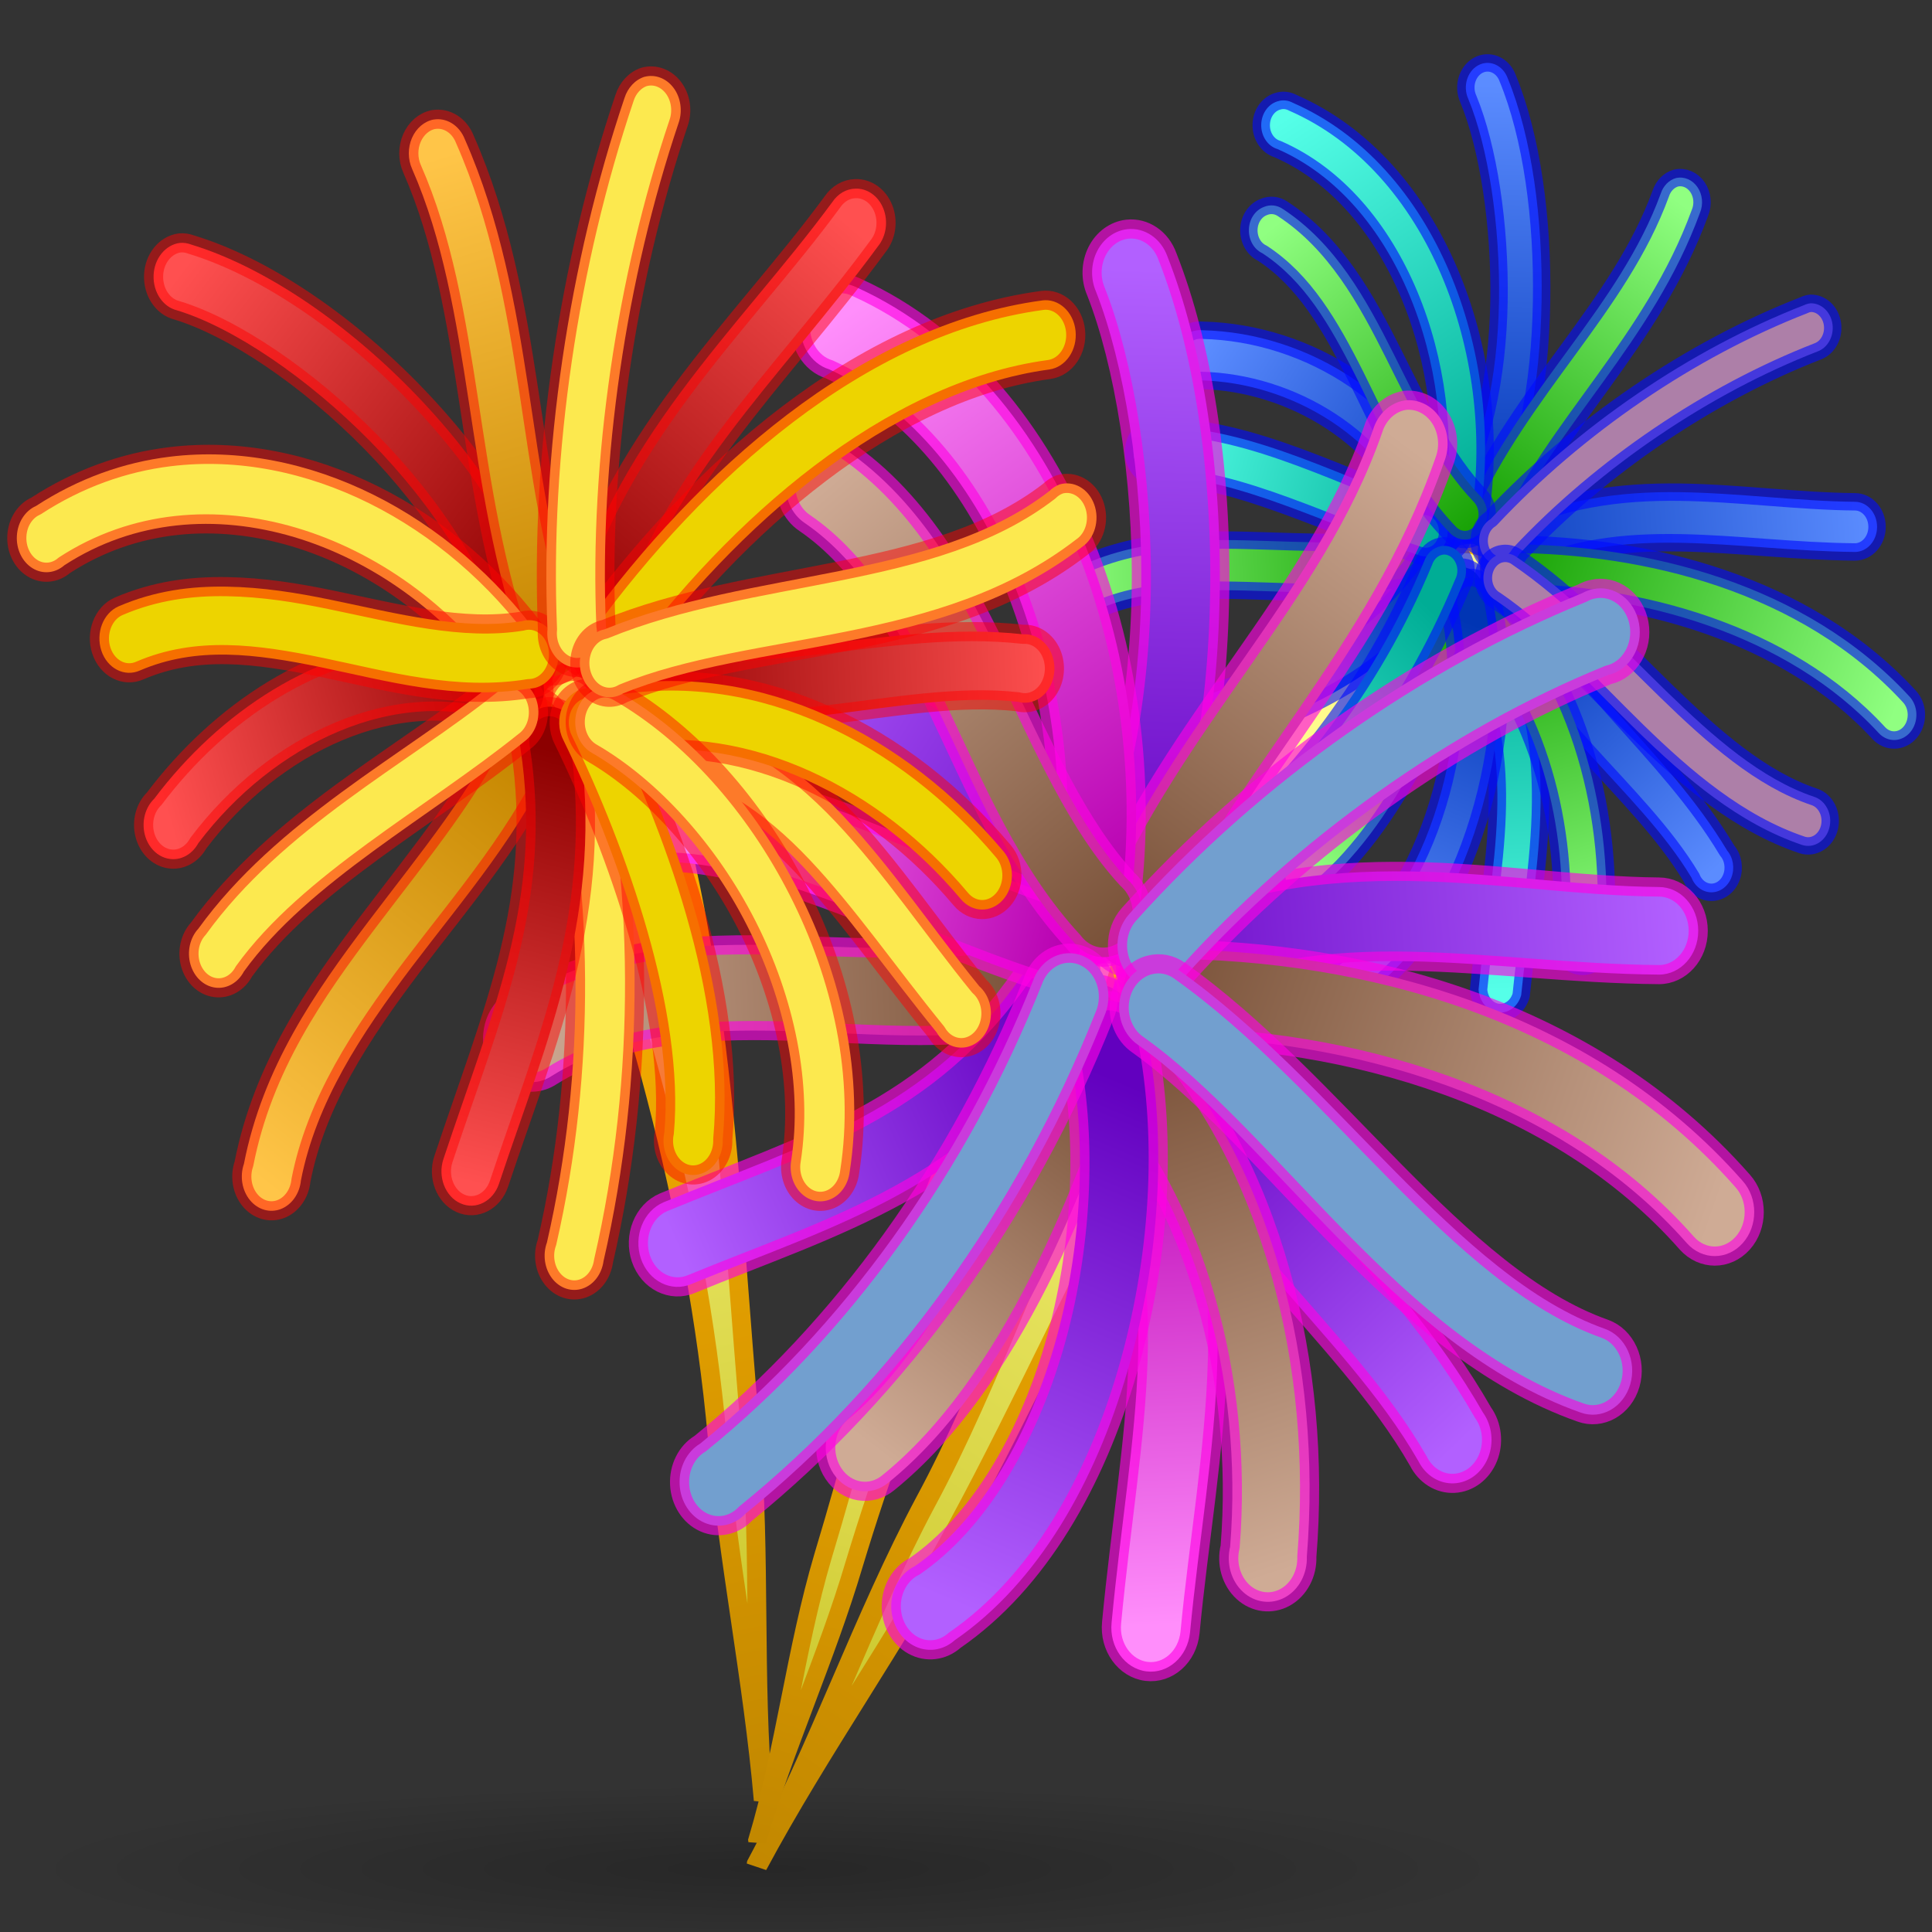 <?xml version="1.0" encoding="UTF-8" standalone="no"?>
<!-- Created with Inkscape (http://www.inkscape.org/) -->

<svg
   xmlns:dc="http://purl.org/dc/elements/1.1/"
   xmlns:cc="http://creativecommons.org/ns#"
   xmlns:rdf="http://www.w3.org/1999/02/22-rdf-syntax-ns#"
   xmlns:svg="http://www.w3.org/2000/svg"
   xmlns="http://www.w3.org/2000/svg"
   xmlns:xlink="http://www.w3.org/1999/xlink"
   xmlns:sodipodi="http://sodipodi.sourceforge.net/DTD/sodipodi-0.dtd"
   xmlns:inkscape="http://www.inkscape.org/namespaces/inkscape"
   inkscape:export-ydpi="90.000000"
   inkscape:export-xdpi="90.000000"
   inkscape:export-filename="/home/patrick/Desktop/visual-effects.png"
   width="48"
   height="48"
   id="svg11300"
   sodipodi:version="0.32"
   inkscape:version="0.47+devel r9425"
   sodipodi:docname="plugins-effects.svg"
   inkscape:output_extension="org.inkscape.output.svg.inkscape"
   sodipodi:modified="true"
   version="1.0">
  <rect width="100%" height="100%" fill="#333333" stroke="none"/>
  <sodipodi:namedview
     stroke="#ef2929"
     fill="#eeeeec"
     id="base"
     pagecolor="#ffffff"
     bordercolor="#666666"
     borderopacity="0.255"
     inkscape:pageopacity="0.0"
     inkscape:pageshadow="2"
     inkscape:zoom="6.8500969"
     inkscape:cx="24"
     inkscape:cy="24"
     inkscape:current-layer="layer1"
     showgrid="false"
     inkscape:grid-bbox="true"
     inkscape:document-units="px"
     inkscape:showpageshadow="false"
     inkscape:window-width="906"
     inkscape:window-height="662"
     inkscape:window-x="60"
     inkscape:window-y="57"
     showguides="true"
     inkscape:guide-bbox="true"
     showborder="true"
     inkscape:window-maximized="0"
     inkscape:snap-global="false">
    <inkscape:grid
       type="xygrid"
       id="grid8049"
       empspacing="5"
       visible="true"
       enabled="true"
       snapvisiblegridlinesonly="true" />
  </sodipodi:namedview>
  <defs
     id="defs3">
    <linearGradient
       inkscape:collect="always"
       id="linearGradient3712">
      <stop
         style="stop-color:#000000;stop-opacity:1;"
         offset="0"
         id="stop3714" />
      <stop
         style="stop-color:#000000;stop-opacity:0;"
         offset="1"
         id="stop3716" />
    </linearGradient>
    <linearGradient
       id="linearGradient13418">
      <stop
         offset="0"
         id="stop13420"
         style="stop-color:#ffb300;stop-opacity:1;" />
      <stop
         offset="1"
         id="stop13422"
         style="stop-color:#b47e00;stop-opacity:1;" />
    </linearGradient>
    <linearGradient
       id="linearGradient12435">
      <stop
         offset="0"
         id="stop12437"
         style="stop-color:#fffc8c;stop-opacity:1;" />
      <stop
         offset="1"
         id="stop12439"
         style="stop-color:#b4af00;stop-opacity:1;" />
    </linearGradient>
    <linearGradient
       id="linearGradient9156">
      <stop
         offset="0"
         id="stop9158"
         style="stop-color:#90ff81;stop-opacity:1;" />
      <stop
         offset="1"
         id="stop9160"
         style="stop-color:#139e00;stop-opacity:1;" />
    </linearGradient>
    <linearGradient
       id="linearGradient9132">
      <stop
         offset="0"
         id="stop9134"
         style="stop-color:#55ffe8;stop-opacity:1;" />
      <stop
         offset="1"
         id="stop9136"
         style="stop-color:#00ad95;stop-opacity:1;" />
    </linearGradient>
    <linearGradient
       id="linearGradient9116">
      <stop
         offset="0"
         id="stop9118"
         style="stop-color:#5b8cff;stop-opacity:1;" />
      <stop
         offset="1"
         id="stop9120"
         style="stop-color:#0035b4;stop-opacity:1;" />
    </linearGradient>
    <linearGradient
       id="linearGradient6021">
      <stop
         offset="0"
         id="stop6023"
         style="stop-color:#ff5050;stop-opacity:1;" />
      <stop
         offset="1"
         id="stop6025"
         style="stop-color:#8c0000;stop-opacity:1;" />
    </linearGradient>
    <linearGradient
       id="linearGradient6013">
      <stop
         offset="0"
         id="stop6015"
         style="stop-color:#ffc548;stop-opacity:1;" />
      <stop
         offset="1"
         id="stop6017"
         style="stop-color:#c68700;stop-opacity:1;" />
    </linearGradient>
    <linearGradient
       id="linearGradient9164-891-327-24-598-984-277">
      <stop
         offset="0"
         id="stop30352"
         style="stop-color:#b260ff;stop-opacity:1;" />
      <stop
         offset="1"
         id="stop30354"
         style="stop-color:#6200bf;stop-opacity:1;" />
    </linearGradient>
    <linearGradient
       id="linearGradient9124-347-796-164-28-545-988">
      <stop
         offset="0"
         id="stop30382"
         style="stop-color:#cfab95;stop-opacity:1;" />
      <stop
         offset="1"
         id="stop30384"
         style="stop-color:#774f36;stop-opacity:1;" />
    </linearGradient>
    <linearGradient
       id="linearGradient9028-298-979-190-275-234-713">
      <stop
         offset="0"
         id="stop30454"
         style="stop-color:#ff8efb;stop-opacity:1;" />
      <stop
         offset="1"
         id="stop30456"
         style="stop-color:#b800b1;stop-opacity:1;" />
    </linearGradient>
    <radialGradient
       inkscape:collect="always"
       xlink:href="#linearGradient3712"
       id="radialGradient3718"
       cx="22.938"
       cy="43.438"
       fx="22.938"
       fy="43.438"
       r="14.313"
       gradientTransform="matrix(1,0,0,0.127,0,37.937)"
       gradientUnits="userSpaceOnUse" />
    <linearGradient
       inkscape:collect="always"
       xlink:href="#linearGradient12435"
       id="linearGradient2374"
       gradientUnits="userSpaceOnUse"
       gradientTransform="matrix(-0.786,-0.146,-0.159,0.711,39.615,1.624)"
       x1="14.5"
       y1="15.5"
       x2="18.558"
       y2="49.264" />
    <linearGradient
       inkscape:collect="always"
       xlink:href="#linearGradient13418"
       id="linearGradient2376"
       gradientUnits="userSpaceOnUse"
       gradientTransform="matrix(-0.786,-0.146,-0.159,0.711,39.615,1.624)"
       x1="14.5"
       y1="15.5"
       x2="18.558"
       y2="49.264" />
    <linearGradient
       inkscape:collect="always"
       xlink:href="#linearGradient12435"
       id="linearGradient2379"
       gradientUnits="userSpaceOnUse"
       gradientTransform="matrix(-0.878,-0.486,-0.414,0.91,52.295,-0.307)"
       x1="14.5"
       y1="15.5"
       x2="17.6"
       y2="49.683" />
    <linearGradient
       inkscape:collect="always"
       xlink:href="#linearGradient13418"
       id="linearGradient2381"
       gradientUnits="userSpaceOnUse"
       gradientTransform="matrix(-0.878,-0.486,-0.414,0.91,52.295,-0.307)"
       x1="14.5"
       y1="15.5"
       x2="17.6"
       y2="49.683" />
    <linearGradient
       inkscape:collect="always"
       xlink:href="#linearGradient12435"
       id="linearGradient2384"
       gradientUnits="userSpaceOnUse"
       gradientTransform="matrix(0.829,-0.03,0.026,0.912,3.133,-10.147)"
       x1="14.5"
       y1="15.5"
       x2="19.34"
       y2="49.79" />
    <linearGradient
       inkscape:collect="always"
       xlink:href="#linearGradient13418"
       id="linearGradient2386"
       gradientUnits="userSpaceOnUse"
       gradientTransform="matrix(0.829,-0.03,0.026,0.912,3.133,-10.147)"
       x1="14.5"
       y1="15.5"
       x2="19.34"
       y2="49.79" />
    <linearGradient
       inkscape:collect="always"
       xlink:href="#linearGradient6021"
       id="linearGradient3133"
       gradientUnits="userSpaceOnUse"
       gradientTransform="matrix(0.919,0,0,1.069,-0.819,-17.519)"
       x1="29.336"
       y1="16.773"
       x2="17.36"
       y2="17.383" />
    <linearGradient
       inkscape:collect="always"
       xlink:href="#linearGradient6021"
       id="linearGradient3139"
       gradientUnits="userSpaceOnUse"
       gradientTransform="matrix(0.919,0,0,1.069,-0.819,-17.519)"
       x1="13.567"
       y1="28.9"
       x2="15.754"
       y2="18.823" />
    <linearGradient
       inkscape:collect="always"
       xlink:href="#linearGradient6021"
       id="linearGradient3142"
       gradientUnits="userSpaceOnUse"
       gradientTransform="matrix(0.919,0,0,1.069,-0.819,-17.519)"
       x1="5.545"
       y1="20.729"
       x2="15.28"
       y2="17.415" />
    <linearGradient
       inkscape:collect="always"
       xlink:href="#linearGradient6013"
       id="linearGradient3145"
       gradientUnits="userSpaceOnUse"
       gradientTransform="matrix(0.919,0,0,1.069,-0.819,-17.519)"
       x1="8.028"
       y1="28.932"
       x2="14.847"
       y2="18.9" />
    <linearGradient
       inkscape:collect="always"
       xlink:href="#linearGradient6021"
       id="linearGradient3154"
       gradientUnits="userSpaceOnUse"
       gradientTransform="matrix(0.919,0,0,1.069,-0.819,-17.519)"
       x1="23.946"
       y1="6.698"
       x2="16.722"
       y2="16.64" />
    <linearGradient
       inkscape:collect="always"
       xlink:href="#linearGradient6013"
       id="linearGradient3157"
       gradientUnits="userSpaceOnUse"
       gradientTransform="matrix(0.919,0,0,1.069,-0.819,-17.519)"
       x1="12.692"
       y1="5.045"
       x2="15.65"
       y2="16.726" />
    <linearGradient
       inkscape:collect="always"
       xlink:href="#linearGradient6021"
       id="linearGradient3160"
       gradientUnits="userSpaceOnUse"
       gradientTransform="matrix(0.919,0,0,1.069,-0.819,-17.519)"
       x1="5.684"
       y1="7.82"
       x2="15.122"
       y2="16.129" />
    <linearGradient
       inkscape:collect="always"
       xlink:href="#linearGradient9164-891-327-24-598-984-277"
       id="linearGradient3172"
       gradientUnits="userSpaceOnUse"
       gradientTransform="matrix(1.379,0,0,1.59,-22.388,-27.042)"
       x1="33.126"
       y1="31.889"
       x2="36.116"
       y2="23.713" />
    <linearGradient
       inkscape:collect="always"
       xlink:href="#linearGradient9124-347-796-164-28-545-988"
       id="linearGradient3175"
       gradientUnits="userSpaceOnUse"
       gradientTransform="matrix(1.379,0,0,1.59,-22.388,-27.042)"
       x1="39.074"
       y1="31.583"
       x2="36.688"
       y2="23.121" />
    <linearGradient
       inkscape:collect="always"
       xlink:href="#linearGradient9124-347-796-164-28-545-988"
       id="linearGradient3181"
       gradientUnits="userSpaceOnUse"
       gradientTransform="matrix(1.379,0,0,1.59,-22.388,-27.042)"
       x1="31.011"
       y1="14.512"
       x2="36.445"
       y2="21.848" />
    <linearGradient
       inkscape:collect="always"
       xlink:href="#linearGradient9028-298-979-190-275-234-713"
       id="linearGradient3184"
       gradientUnits="userSpaceOnUse"
       gradientTransform="matrix(1.379,0,0,1.59,-22.388,-27.042)"
       x1="27.959"
       y1="19.69"
       x2="35.427"
       y2="21.986" />
    <linearGradient
       inkscape:collect="always"
       xlink:href="#linearGradient9124-347-796-164-28-545-988"
       id="linearGradient3187"
       gradientUnits="userSpaceOnUse"
       gradientTransform="matrix(1.379,0,0,1.59,-22.388,-27.042)"
       x1="31.791"
       y1="29.444"
       x2="35.906"
       y2="23.257" />
    <linearGradient
       inkscape:collect="always"
       xlink:href="#linearGradient9164-891-327-24-598-984-277"
       id="linearGradient3190"
       gradientUnits="userSpaceOnUse"
       gradientTransform="matrix(1.379,0,0,1.59,-22.388,-27.042)"
       x1="42.477"
       y1="29.547"
       x2="37.321"
       y2="23.316" />
    <linearGradient
       inkscape:collect="always"
       xlink:href="#linearGradient9028-298-979-190-275-234-713"
       id="linearGradient3193"
       gradientUnits="userSpaceOnUse"
       gradientTransform="matrix(1.379,0,0,1.59,-22.388,-27.042)"
       x1="37.004"
       y1="32.342"
       x2="36.651"
       y2="23.787" />
    <linearGradient
       inkscape:collect="always"
       xlink:href="#linearGradient9164-891-327-24-598-984-277"
       id="linearGradient3196"
       gradientUnits="userSpaceOnUse"
       gradientTransform="matrix(1.379,0,0,1.59,-22.388,-27.042)"
       x1="28.321"
       y1="26.214"
       x2="35.151"
       y2="22.766" />
    <linearGradient
       inkscape:collect="always"
       xlink:href="#linearGradient9164-891-327-24-598-984-277"
       id="linearGradient3199"
       gradientUnits="userSpaceOnUse"
       gradientTransform="matrix(1.379,0,0,1.59,-22.388,-27.042)"
       x1="29.221"
       y1="17.46"
       x2="36.159"
       y2="22.321" />
    <linearGradient
       inkscape:collect="always"
       xlink:href="#linearGradient9124-347-796-164-28-545-988"
       id="linearGradient3202"
       gradientUnits="userSpaceOnUse"
       gradientTransform="matrix(1.379,0,0,1.59,-22.388,-27.042)"
       x1="25.44"
       y1="22.685"
       x2="35.144"
       y2="22.155" />
    <linearGradient
       inkscape:collect="always"
       xlink:href="#linearGradient9028-298-979-190-275-234-713"
       id="linearGradient3205"
       gradientUnits="userSpaceOnUse"
       gradientTransform="matrix(1.379,0,0,1.59,-22.388,-27.042)"
       x1="31.04"
       y1="12.134"
       x2="36.385"
       y2="20.84" />
    <linearGradient
       inkscape:collect="always"
       xlink:href="#linearGradient9124-347-796-164-28-545-988"
       id="linearGradient3208"
       gradientUnits="userSpaceOnUse"
       gradientTransform="matrix(1.379,0,0,1.59,-22.388,-27.042)"
       x1="47.122"
       y1="25.897"
       x2="36.869"
       y2="21.787" />
    <linearGradient
       inkscape:collect="always"
       xlink:href="#linearGradient9164-891-327-24-598-984-277"
       id="linearGradient3211"
       gradientUnits="userSpaceOnUse"
       gradientTransform="matrix(1.379,0,0,1.59,-22.388,-27.042)"
       x1="46.515"
       y1="21.348"
       x2="35.29"
       y2="22.433" />
    <linearGradient
       inkscape:collect="always"
       xlink:href="#linearGradient9124-347-796-164-28-545-988"
       id="linearGradient3214"
       gradientUnits="userSpaceOnUse"
       gradientTransform="matrix(1.379,0,0,1.59,-22.388,-27.042)"
       x1="41.668"
       y1="13.934"
       x2="36.568"
       y2="21.776" />
    <linearGradient
       inkscape:collect="always"
       xlink:href="#linearGradient9164-891-327-24-598-984-277"
       id="linearGradient3217"
       gradientUnits="userSpaceOnUse"
       gradientTransform="matrix(1.379,0,0,1.59,-22.388,-27.042)"
       x1="36.614"
       y1="11.134"
       x2="36.377"
       y2="21.507" />
    <linearGradient
       inkscape:collect="always"
       xlink:href="#linearGradient9132"
       id="linearGradient3223"
       gradientUnits="userSpaceOnUse"
       gradientTransform="matrix(0.962,0,0,1.06,1.723,-25.693)"
       x1="29.105"
       y1="29.844"
       x2="35.13"
       y2="23.392" />
    <linearGradient
       inkscape:collect="always"
       xlink:href="#linearGradient9116"
       id="linearGradient3226"
       gradientUnits="userSpaceOnUse"
       gradientTransform="matrix(0.962,0,0,1.06,1.723,-25.693)"
       x1="33.126"
       y1="31.889"
       x2="36.116"
       y2="23.713" />
    <linearGradient
       inkscape:collect="always"
       xlink:href="#linearGradient9156"
       id="linearGradient3229"
       gradientUnits="userSpaceOnUse"
       gradientTransform="matrix(0.962,0,0,1.06,1.723,-25.693)"
       x1="39.074"
       y1="31.583"
       x2="36.688"
       y2="23.121" />
    <linearGradient
       inkscape:collect="always"
       xlink:href="#linearGradient9156"
       id="linearGradient3235"
       gradientUnits="userSpaceOnUse"
       gradientTransform="matrix(0.962,0,0,1.06,1.723,-25.693)"
       x1="31.011"
       y1="14.512"
       x2="36.445"
       y2="21.848" />
    <linearGradient
       inkscape:collect="always"
       xlink:href="#linearGradient9132"
       id="linearGradient3238"
       gradientUnits="userSpaceOnUse"
       gradientTransform="matrix(0.962,0,0,1.06,1.723,-25.693)"
       x1="27.959"
       y1="19.69"
       x2="35.427"
       y2="21.986" />
    <linearGradient
       inkscape:collect="always"
       xlink:href="#linearGradient9156"
       id="linearGradient3241"
       gradientUnits="userSpaceOnUse"
       gradientTransform="matrix(0.962,0,0,1.06,1.723,-25.693)"
       x1="31.791"
       y1="29.444"
       x2="35.906"
       y2="23.257" />
    <linearGradient
       inkscape:collect="always"
       xlink:href="#linearGradient9116"
       id="linearGradient3244"
       gradientUnits="userSpaceOnUse"
       gradientTransform="matrix(0.962,0,0,1.06,1.723,-25.693)"
       x1="42.477"
       y1="29.547"
       x2="37.321"
       y2="23.316" />
    <linearGradient
       inkscape:collect="always"
       xlink:href="#linearGradient9132"
       id="linearGradient3247"
       gradientUnits="userSpaceOnUse"
       gradientTransform="matrix(0.962,0,0,1.06,1.723,-25.693)"
       x1="37.004"
       y1="32.342"
       x2="36.651"
       y2="23.787" />
    <linearGradient
       inkscape:collect="always"
       xlink:href="#linearGradient9116"
       id="linearGradient3250"
       gradientUnits="userSpaceOnUse"
       gradientTransform="matrix(0.962,0,0,1.06,1.723,-25.693)"
       x1="28.321"
       y1="26.214"
       x2="35.151"
       y2="22.766" />
    <linearGradient
       inkscape:collect="always"
       xlink:href="#linearGradient9116"
       id="linearGradient3253"
       gradientUnits="userSpaceOnUse"
       gradientTransform="matrix(0.962,0,0,1.06,1.723,-25.693)"
       x1="29.221"
       y1="17.46"
       x2="36.159"
       y2="22.321" />
    <linearGradient
       inkscape:collect="always"
       xlink:href="#linearGradient9156"
       id="linearGradient3256"
       gradientUnits="userSpaceOnUse"
       gradientTransform="matrix(0.962,0,0,1.06,1.723,-25.693)"
       x1="25.44"
       y1="22.685"
       x2="35.144"
       y2="22.155" />
    <linearGradient
       inkscape:collect="always"
       xlink:href="#linearGradient9132"
       id="linearGradient3259"
       gradientUnits="userSpaceOnUse"
       gradientTransform="matrix(0.962,0,0,1.06,1.723,-25.693)"
       x1="31.04"
       y1="12.134"
       x2="36.385"
       y2="20.84" />
    <linearGradient
       inkscape:collect="always"
       xlink:href="#linearGradient9156"
       id="linearGradient3262"
       gradientUnits="userSpaceOnUse"
       gradientTransform="matrix(0.962,0,0,1.06,1.723,-25.693)"
       x1="47.122"
       y1="25.897"
       x2="36.869"
       y2="21.787" />
    <linearGradient
       inkscape:collect="always"
       xlink:href="#linearGradient9116"
       id="linearGradient3265"
       gradientUnits="userSpaceOnUse"
       gradientTransform="matrix(0.962,0,0,1.06,1.723,-25.693)"
       x1="46.515"
       y1="21.348"
       x2="35.29"
       y2="22.433" />
    <linearGradient
       inkscape:collect="always"
       xlink:href="#linearGradient9156"
       id="linearGradient3268"
       gradientUnits="userSpaceOnUse"
       gradientTransform="matrix(0.962,0,0,1.06,1.723,-25.693)"
       x1="41.668"
       y1="13.934"
       x2="36.568"
       y2="21.776" />
    <linearGradient
       inkscape:collect="always"
       xlink:href="#linearGradient9116"
       id="linearGradient3271"
       gradientUnits="userSpaceOnUse"
       gradientTransform="matrix(0.962,0,0,1.06,1.723,-25.693)"
       x1="36.614"
       y1="11.134"
       x2="36.377"
       y2="21.507" />
  </defs>
  <g
     inkscape:groupmode="layer"
     id="layer1"
     inkscape:label="Layer 1"
     transform="translate(0,16)">
    <path
       sodipodi:type="arc"
       style="opacity:0.238;fill:url(#radialGradient3718);fill-opacity:1;fill-rule:evenodd;stroke:none"
       id="path3329"
       sodipodi:cx="22.937502"
       sodipodi:cy="43.4375"
       sodipodi:rx="14.312501"
       sodipodi:ry="1.8125001"
       d="m 37.25,43.438 a 14.313,1.813 0 1 1 -28.625,0 14.313,1.813 0 1 1 28.625,0 z"
       transform="matrix(1.289,0,0,1.155,-10.499,-19.756)" />
    <path
       id="path11458"
       d="m 15.96,1.726 c -1.311,-2.742 -3.229,-2.324 -2.263,1.334 1.958,5.366 3.6,10.874 4.124,16.665 0.254,2.994 0.88,5.994 1.141,8.999 l 0.005,-0.017 c -0.26,-2.993 -0.062,-6.064 -0.317,-9.069 C 18.126,13.85 17.978,7.253 15.961,1.726 z"
       style="fill:url(#linearGradient2384);fill-opacity:1;fill-rule:evenodd;stroke:url(#linearGradient2386);stroke-width:0.467;stroke-linecap:butt;stroke-linejoin:miter;stroke-miterlimit:4;stroke-opacity:1;stroke-dasharray:none"
       sodipodi:nodetypes="ccccccc"
       inkscape:connector-curvature="0" />
    <path
       id="path16337"
       d="m 34.128,-1.059 c 2.258,-2.485 4.503,-1.948 1.331,2.846 C 31.08,6.142 26.868,16.281 23.849,21.855 c -1.543,2.891 -3.487,5.585 -5.041,8.484 l 0.003,-0.019 c 1.548,-2.887 2.638,-6.105 4.186,-9.007 3.017,-5.572 6.622,-17.886 11.132,-22.371 z"
       style="fill:url(#linearGradient2379);fill-opacity:1;fill-rule:evenodd;stroke:url(#linearGradient2381);stroke-width:0.516;stroke-linecap:butt;stroke-linejoin:miter;stroke-miterlimit:4;stroke-opacity:1;stroke-dasharray:none"
       sodipodi:nodetypes="ccccccc"
       inkscape:connector-curvature="0" />
    <path
       inkscape:connector-curvature="0"
       style="fill:url(#linearGradient3271);fill-opacity:1;fill-rule:evenodd;stroke:#000bff;stroke-width:0.432;stroke-linecap:round;stroke-linejoin:round;stroke-miterlimit:4;stroke-opacity:0.606;stroke-dasharray:none"
       d="m 36.777,-14.402 c -0.148,0.06 -0.265,0.189 -0.322,0.355 -0.057,0.165 -0.047,0.35 0.025,0.507 0.493,1.192 0.794,3.137 0.762,5.028 -0.032,1.891 -0.421,3.719 -1.143,4.837 -0.175,0.278 -0.118,0.664 0.127,0.862 0.245,0.198 0.586,0.134 0.762,-0.144 0.938,-1.454 1.277,-3.502 1.312,-5.555 0.035,-2.052 -0.245,-4.099 -0.846,-5.555 -0.113,-0.296 -0.409,-0.442 -0.677,-0.335 z"
       id="path6029" />
    <path
       inkscape:connector-curvature="0"
       style="fill:url(#linearGradient3268);fill-opacity:1;fill-rule:evenodd;stroke:#000bff;stroke-width:0.432;stroke-linecap:round;stroke-linejoin:round;stroke-miterlimit:4;stroke-opacity:0.606;stroke-dasharray:none"
       d="m 41.643,-11.577 c -0.176,0.048 -0.318,0.192 -0.381,0.383 -1.03,2.823 -3.452,4.841 -4.824,7.901 -0.14,0.304 -0.036,0.679 0.233,0.838 0.269,0.159 0.6,0.041 0.741,-0.263 1.219,-2.719 3.646,-4.771 4.824,-7.997 0.086,-0.209 0.062,-0.454 -0.063,-0.636 -0.125,-0.182 -0.329,-0.269 -0.529,-0.226 z"
       id="path6031" />
    <path
       inkscape:connector-curvature="0"
       style="fill:url(#linearGradient3265);fill-opacity:1;fill-rule:evenodd;stroke:#000bff;stroke-width:0.432;stroke-linecap:round;stroke-linejoin:round;stroke-miterlimit:4;stroke-opacity:0.606;stroke-dasharray:none"
       d="m 41.727,-3.772 c -1.478,-0.02 -2.973,0.168 -4.443,0.91 -0.193,0.081 -0.328,0.278 -0.351,0.509 -0.022,0.231 0.073,0.456 0.246,0.582 0.173,0.126 0.394,0.13 0.57,0.011 2.542,-1.283 5.374,-0.552 8.336,-0.527 0.304,0 0.55,-0.279 0.55,-0.623 0,-0.344 -0.246,-0.623 -0.55,-0.623 -1.4,-0.012 -2.88,-0.219 -4.358,-0.239 z"
       id="path6033" />
    <path
       inkscape:connector-curvature="0"
       style="fill:url(#linearGradient3262);fill-opacity:1;fill-rule:evenodd;stroke:#000bff;stroke-width:0.432;stroke-linecap:round;stroke-linejoin:round;stroke-miterlimit:4;stroke-opacity:0.606;stroke-dasharray:none"
       d="m 37.369,-2.479 c -0.255,0.092 -0.413,0.381 -0.371,0.681 0.042,0.3 0.272,0.519 0.54,0.516 3.167,0.016 6.857,1.015 9.14,3.496 0.222,0.238 0.572,0.227 0.783,-0.024 0.21,-0.251 0.201,-0.648 -0.022,-0.886 -2.594,-2.819 -6.549,-3.766 -9.902,-3.783 -0.056,-0.01 -0.113,-0.01 -0.169,0 z"
       id="path6035" />
    <path
       inkscape:connector-curvature="0"
       style="fill:url(#linearGradient3259);fill-opacity:1;fill-rule:evenodd;stroke:#000bff;stroke-width:0.432;stroke-linecap:round;stroke-linejoin:round;stroke-miterlimit:4;stroke-opacity:0.606;stroke-dasharray:none"
       d="m 31.783,-13.493 c -0.251,0.05 -0.437,0.291 -0.448,0.579 -0.011,0.288 0.159,0.545 0.405,0.618 2.947,1.284 4.468,5.397 3.935,8.907 -0.047,0.344 0.162,0.665 0.465,0.718 0.304,0.053 0.588,-0.183 0.635,-0.527 0.614,-4.045 -1.117,-8.706 -4.655,-10.248 -0.105,-0.057 -0.224,-0.074 -0.339,-0.048 z"
       id="path6037" />
    <path
       inkscape:connector-curvature="0"
       style="fill:url(#linearGradient3256);fill-opacity:1;fill-rule:evenodd;stroke:#000bff;stroke-width:0.432;stroke-linecap:round;stroke-linejoin:round;stroke-miterlimit:4;stroke-opacity:0.606;stroke-dasharray:none"
       d="m 35.38,-2.766 c -1.3,0.347 -2.835,0.231 -4.401,0.192 -1.566,-0.04 -3.178,0.034 -4.655,0.91 -0.227,0.047 -0.402,0.251 -0.437,0.509 -0.035,0.258 0.077,0.512 0.28,0.635 0.203,0.123 0.453,0.086 0.622,-0.09 1.198,-0.711 2.624,-0.757 4.147,-0.718 1.523,0.039 3.122,0.17 4.655,-0.239 0.268,-0.09 0.432,-0.397 0.377,-0.708 -0.055,-0.311 -0.31,-0.523 -0.588,-0.489 z"
       id="path6039" />
    <path
       inkscape:connector-curvature="0"
       style="fill:url(#linearGradient3253);fill-opacity:1;fill-rule:evenodd;stroke:#000bff;stroke-width:0.432;stroke-linecap:round;stroke-linejoin:round;stroke-miterlimit:4;stroke-opacity:0.606;stroke-dasharray:none"
       d="m 29.752,-7.794 c -0.304,0.026 -0.531,0.327 -0.508,0.67 0.025,0.344 0.289,0.601 0.592,0.575 2.229,0.053 4.589,1.405 5.459,3.783 0.025,0.257 0.188,0.469 0.41,0.53 0.222,0.061 0.454,-0.041 0.58,-0.257 0.126,-0.215 0.119,-0.497 -0.016,-0.705 -1.071,-2.929 -3.785,-4.535 -6.39,-4.597 -0.042,-0.005 -0.085,-0.005 -0.127,0 z"
       id="path6041" />
    <path
       inkscape:connector-curvature="0"
       style="fill:url(#linearGradient3250);fill-opacity:1;fill-rule:evenodd;stroke:#000bff;stroke-width:0.432;stroke-linecap:round;stroke-linejoin:round;stroke-miterlimit:4;stroke-opacity:0.606;stroke-dasharray:none"
       d="m 35.465,-2.335 c -0.12,0.039 -0.225,0.123 -0.296,0.239 -1.664,2.294 -3.753,2.794 -6.263,3.783 -0.211,0.04 -0.381,0.217 -0.434,0.451 -0.053,0.234 0.019,0.482 0.186,0.633 0.167,0.151 0.397,0.177 0.586,0.066 2.438,-0.961 4.873,-1.55 6.77,-4.166 0.166,-0.202 0.193,-0.505 0.064,-0.74 -0.129,-0.235 -0.38,-0.344 -0.614,-0.265 z"
       id="path6043" />
    <path
       inkscape:connector-curvature="0"
       style="fill:url(#linearGradient3247);fill-opacity:1;fill-rule:evenodd;stroke:#000bff;stroke-width:0.432;stroke-linecap:round;stroke-linejoin:round;stroke-miterlimit:4;stroke-opacity:0.606;stroke-dasharray:none"
       d="m 36.861,-0.707 c -0.204,-0.008 -0.394,0.115 -0.492,0.317 -0.098,0.202 -0.088,0.45 0.027,0.64 1.367,2.69 0.651,5.164 0.339,8.332 0.016,0.295 0.217,0.535 0.476,0.57 0.259,0.035 0.504,-0.144 0.582,-0.427 0.298,-3.019 1.128,-5.964 -0.465,-9.098 -0.089,-0.199 -0.268,-0.328 -0.465,-0.335 z"
       id="path6045" />
    <path
       inkscape:connector-curvature="0"
       style="fill:url(#linearGradient3244);fill-opacity:1;fill-rule:evenodd;stroke:#000bff;stroke-width:0.432;stroke-linecap:round;stroke-linejoin:round;stroke-miterlimit:4;stroke-opacity:0.606;stroke-dasharray:none"
       d="m 37.327,-1.856 c -0.163,0.038 -0.301,0.158 -0.375,0.326 -0.074,0.168 -0.076,0.366 -0.005,0.536 1.17,2.906 3.753,4.589 5.078,6.8 0.088,0.223 0.284,0.365 0.499,0.363 0.216,-0.002 0.409,-0.148 0.494,-0.373 0.084,-0.224 0.044,-0.484 -0.105,-0.661 C 41.388,2.592 38.937,0.904 37.961,-1.521 37.851,-1.793 37.582,-1.935 37.327,-1.856 z"
       id="path6047" />
    <path
       inkscape:connector-curvature="0"
       style="fill:url(#linearGradient3241);fill-opacity:1;fill-rule:evenodd;stroke:#000bff;stroke-width:0.432;stroke-linecap:round;stroke-linejoin:round;stroke-miterlimit:4;stroke-opacity:0.606;stroke-dasharray:none"
       d="m 36.226,-1.904 c -0.202,0.041 -0.366,0.208 -0.423,0.431 -0.754,2.343 -2.108,5.371 -3.766,6.656 -0.197,0.099 -0.323,0.321 -0.321,0.565 0.002,0.244 0.131,0.463 0.329,0.559 0.198,0.096 0.428,0.049 0.584,-0.118 2.056,-1.593 3.399,-4.822 4.189,-7.279 0.065,-0.204 0.03,-0.431 -0.091,-0.598 -0.122,-0.167 -0.312,-0.249 -0.501,-0.216 z"
       id="path6049" />
    <path
       inkscape:connector-curvature="0"
       style="fill:url(#linearGradient3238);fill-opacity:1;fill-rule:evenodd;stroke:#000bff;stroke-width:0.432;stroke-linecap:round;stroke-linejoin:round;stroke-miterlimit:4;stroke-opacity:0.606;stroke-dasharray:none"
       d="m 28.652,-5.4 c -0.304,0.04 -0.522,0.351 -0.487,0.694 0.035,0.344 0.31,0.59 0.614,0.551 1.975,-0.002 4.367,1.287 6.517,1.963 0.292,0.079 0.586,-0.124 0.656,-0.455 0.07,-0.331 -0.11,-0.663 -0.402,-0.742 -1.989,-0.626 -4.4,-2.013 -6.77,-2.011 -0.042,-0.005 -0.085,-0.005 -0.127,0 z"
       id="path6051" />
    <path
       inkscape:connector-curvature="0"
       style="fill:url(#linearGradient3235);fill-opacity:1;fill-rule:evenodd;stroke:#000bff;stroke-width:0.432;stroke-linecap:round;stroke-linejoin:round;stroke-miterlimit:4;stroke-opacity:0.606;stroke-dasharray:none"
       d="m 31.403,-10.859 c -0.216,0.079 -0.366,0.301 -0.375,0.558 -0.008,0.256 0.123,0.493 0.333,0.591 1.036,0.677 1.678,1.769 2.327,3.065 0.649,1.296 1.256,2.771 2.327,3.879 0.222,0.238 0.573,0.227 0.783,-0.024 0.21,-0.251 0.201,-0.648 -0.022,-0.886 -0.874,-0.904 -1.49,-2.21 -2.158,-3.544 -0.668,-1.333 -1.436,-2.732 -2.751,-3.591 -0.141,-0.095 -0.312,-0.112 -0.465,-0.048 z"
       id="path6053" />
    <path
       inkscape:connector-curvature="0"
       style="fill:#ad7fa8;fill-opacity:1;fill-rule:evenodd;stroke:#000bff;stroke-width:0.432;stroke-linecap:round;stroke-linejoin:round;stroke-miterlimit:4;stroke-opacity:0.606;stroke-dasharray:none"
       d="m 44.986,-8.465 c -0.058,0.005 -0.115,0.022 -0.169,0.048 -2.816,1.096 -5.61,2.994 -7.786,5.315 -0.199,0.123 -0.31,0.374 -0.276,0.628 0.033,0.254 0.203,0.458 0.426,0.51 0.222,0.052 0.45,-0.058 0.57,-0.276 2.05,-2.187 4.74,-3.991 7.405,-5.028 0.255,-0.092 0.413,-0.381 0.371,-0.681 -0.042,-0.3 -0.272,-0.519 -0.54,-0.516 z"
       id="path6055" />
    <path
       inkscape:connector-curvature="0"
       style="fill:url(#linearGradient3229);fill-opacity:1;fill-rule:evenodd;stroke:#000bff;stroke-width:0.432;stroke-linecap:round;stroke-linejoin:round;stroke-miterlimit:4;stroke-opacity:0.606;stroke-dasharray:none"
       d="m 36.607,-1.377 c -0.192,0.06 -0.34,0.235 -0.384,0.455 -0.044,0.22 0.022,0.45 0.173,0.598 1.796,1.867 2.606,4.876 2.37,7.662 -0.025,0.344 0.204,0.644 0.508,0.67 0.304,0.026 0.569,-0.231 0.592,-0.575 0.266,-3.127 -0.61,-6.487 -2.708,-8.667 -0.145,-0.161 -0.357,-0.216 -0.55,-0.144 z"
       id="path6057" />
    <path
       inkscape:connector-curvature="0"
       style="fill:url(#linearGradient3226);fill-opacity:1;fill-rule:evenodd;stroke:#000bff;stroke-width:0.432;stroke-linecap:round;stroke-linejoin:round;stroke-miterlimit:4;stroke-opacity:0.606;stroke-dasharray:none"
       d="m 36.353,-1.617 c -0.278,0.109 -0.428,0.449 -0.339,0.766 0.308,1.464 0.191,3.239 -0.296,4.837 -0.487,1.598 -1.332,2.996 -2.454,3.735 -0.179,0.104 -0.293,0.312 -0.295,0.54 -0.002,0.228 0.108,0.439 0.285,0.546 0.177,0.108 0.393,0.095 0.56,-0.033 1.417,-0.933 2.369,-2.597 2.92,-4.406 0.551,-1.809 0.705,-3.769 0.339,-5.507 -0.025,-0.18 -0.121,-0.338 -0.26,-0.431 -0.139,-0.093 -0.307,-0.11 -0.459,-0.048 z"
       id="path6059" />
    <path
       inkscape:connector-curvature="0"
       style="fill:url(#linearGradient3223);fill-opacity:1;fill-rule:evenodd;stroke:#000bff;stroke-width:0.432;stroke-linecap:round;stroke-linejoin:round;stroke-miterlimit:4;stroke-opacity:0.606;stroke-dasharray:none"
       d="m 35.803,-2.431 c -0.191,0.033 -0.353,0.179 -0.423,0.383 -1.279,3.084 -3.363,5.792 -5.84,7.71 -0.245,0.198 -0.302,0.584 -0.127,0.862 0.175,0.278 0.516,0.342 0.762,0.144 2.64,-2.045 4.814,-4.901 6.178,-8.189 0.103,-0.204 0.094,-0.456 -0.025,-0.65 -0.117,-0.194 -0.321,-0.295 -0.526,-0.26 z"
       id="path6061" />
    <path
       inkscape:connector-curvature="0"
       style="fill:#ad7fa8;fill-opacity:1;fill-rule:evenodd;stroke:#000bff;stroke-width:0.432;stroke-linecap:round;stroke-linejoin:round;stroke-miterlimit:4;stroke-opacity:0.606;stroke-dasharray:none"
       d="m 37.284,-2.239 c -0.226,0.054 -0.396,0.264 -0.425,0.524 -0.029,0.259 0.091,0.51 0.298,0.626 2.353,1.598 4.476,5.022 7.617,6.082 0.292,0.093 0.595,-0.1 0.677,-0.431 0.082,-0.331 -0.089,-0.674 -0.381,-0.766 -2.633,-0.888 -4.707,-4.134 -7.363,-5.938 -0.123,-0.097 -0.276,-0.132 -0.423,-0.096 z"
       id="path6063" />
    <path
       id="path31529"
       d="m 25.711,8.598 c 1.549,-2.206 3.035,-2.2 1.511,1.038 -2.655,3.914 -4.648,8.759 -5.999,13.219 -0.683,2.308 -1.72,4.566 -2.41,6.882 l -0.002,-0.014 c 0.688,-2.307 0.951,-4.742 1.636,-7.059 1.351,-4.458 2.529,-10.034 5.264,-14.066 z"
       style="fill:url(#linearGradient2374);fill-opacity:1;fill-rule:evenodd;stroke:url(#linearGradient2376);stroke-width:0.442;stroke-linecap:butt;stroke-linejoin:miter;stroke-miterlimit:4;stroke-opacity:1;stroke-dasharray:none"
       sodipodi:nodetypes="ccccccc"
       inkscape:connector-curvature="0" />
    <path
       inkscape:connector-curvature="0"
       style="fill:url(#linearGradient3217);fill-opacity:1;fill-rule:evenodd;stroke:#ff00e4;stroke-width:0.475;stroke-linecap:round;stroke-linejoin:round;stroke-miterlimit:4;stroke-opacity:0.628;stroke-dasharray:none"
       d="m 28.008,-10.306 c -0.315,0.035 -0.596,0.239 -0.751,0.547 -0.155,0.308 -0.166,0.682 -0.029,1 0.695,1.758 1.172,4.625 1.126,7.447 -0.046,2.822 -0.596,5.623 -1.603,7.253 -0.229,0.318 -0.278,0.753 -0.127,1.125 0.151,0.372 0.476,0.617 0.842,0.635 0.365,0.018 0.708,-0.195 0.888,-0.551 1.374,-2.225 1.899,-5.323 1.949,-8.414 0.05,-3.091 -0.425,-6.154 -1.299,-8.365 -0.16,-0.448 -0.566,-0.724 -0.996,-0.677 z"
       id="path21269" />
    <path
       inkscape:connector-curvature="0"
       style="fill:url(#linearGradient3214);fill-opacity:1;fill-rule:evenodd;stroke:#ff00e4;stroke-width:0.475;stroke-linecap:round;stroke-linejoin:round;stroke-miterlimit:4;stroke-opacity:0.628;stroke-dasharray:none"
       d="m 34.894,-6.051 c -0.361,0.059 -0.663,0.339 -0.78,0.725 -1.463,4.19 -4.902,7.172 -6.887,11.798 -0.239,0.547 -0.036,1.208 0.455,1.475 0.49,0.267 1.082,0.04 1.321,-0.508 1.732,-4.039 5.183,-7.113 6.887,-11.992 0.134,-0.353 0.09,-0.759 -0.114,-1.067 -0.205,-0.308 -0.54,-0.472 -0.882,-0.432 z"
       id="path21271" />
    <path
       inkscape:connector-curvature="0"
       style="fill:url(#linearGradient3211);fill-opacity:1;fill-rule:evenodd;stroke:#ff00e4;stroke-width:0.475;stroke-linecap:round;stroke-linejoin:round;stroke-miterlimit:4;stroke-opacity:0.628;stroke-dasharray:none"
       d="m 35.024,5.651 c -2.14,-0.03 -4.348,0.22 -6.497,1.354 -0.49,0.254 -0.704,0.903 -0.476,1.451 0.227,0.547 0.809,0.786 1.299,0.532 3.565,-1.88 7.581,-0.812 11.867,-0.774 0.538,0 0.975,-0.487 0.975,-1.088 0,-0.601 -0.436,-1.088 -0.975,-1.088 -1.988,-0.018 -4.054,-0.357 -6.194,-0.387 z"
       id="path21273" />
    <path
       inkscape:connector-curvature="0"
       style="fill:url(#linearGradient3208);fill-opacity:1;fill-rule:evenodd;stroke:#ff00e4;stroke-width:0.475;stroke-linecap:round;stroke-linejoin:round;stroke-miterlimit:4;stroke-opacity:0.628;stroke-dasharray:none"
       d="m 28.787,7.585 c -0.538,0.053 -0.936,0.584 -0.888,1.185 0.048,0.601 0.523,1.045 1.061,0.991 4.498,0.023 9.724,1.46 12.95,5.126 0.383,0.427 1.003,0.427 1.386,0 0.383,-0.427 0.383,-1.12 0,-1.547 C 39.529,9.059 33.856,7.61 29.004,7.585 c -0.072,-0.009 -0.145,-0.009 -0.217,0 z"
       id="path21275" />
    <path
       inkscape:connector-curvature="0"
       style="fill:url(#linearGradient3205);fill-opacity:1;fill-rule:evenodd;stroke:#ff00e4;stroke-width:0.475;stroke-linecap:round;stroke-linejoin:round;stroke-miterlimit:4;stroke-opacity:0.628;stroke-dasharray:none"
       d="m 20.861,-8.952 c -0.486,-0.001 -0.898,0.399 -0.964,0.937 -0.066,0.538 0.235,1.047 0.704,1.191 4.103,1.868 6.301,7.986 5.544,13.201 -0.097,0.4 0.019,0.827 0.299,1.099 0.28,0.272 0.674,0.342 1.016,0.18 0.342,-0.162 0.571,-0.527 0.59,-0.941 0.887,-6.112 -1.559,-13.203 -6.757,-15.57 -0.136,-0.069 -0.284,-0.102 -0.433,-0.097 z"
       id="path21277" />
    <path
       inkscape:connector-curvature="0"
       style="fill:url(#linearGradient3202);fill-opacity:1;fill-rule:evenodd;stroke:#ff00e4;stroke-width:0.475;stroke-linecap:round;stroke-linejoin:round;stroke-miterlimit:4;stroke-opacity:0.628;stroke-dasharray:none"
       d="m 25.972,7.15 c -0.059,0.01 -0.117,0.026 -0.173,0.048 -1.813,0.506 -3.982,0.35 -6.237,0.29 -2.255,-0.06 -4.628,0.007 -6.8,1.354 -0.315,0.182 -0.515,0.542 -0.523,0.938 -0.008,0.396 0.179,0.765 0.486,0.962 0.307,0.197 0.687,0.192 0.99,-0.015 1.664,-1.032 3.629,-1.17 5.804,-1.112 2.174,0.058 4.506,0.338 6.757,-0.29 0.538,-0.093 0.907,-0.656 0.823,-1.257 -0.084,-0.601 -0.588,-1.012 -1.126,-0.919 z"
       id="path21279" />
    <path
       inkscape:connector-curvature="0"
       style="fill:url(#linearGradient3199);fill-opacity:1;fill-rule:evenodd;stroke:#ff00e4;stroke-width:0.475;stroke-linecap:round;stroke-linejoin:round;stroke-miterlimit:4;stroke-opacity:0.628;stroke-dasharray:none"
       d="m 17.786,-0.345 c -0.538,0.04 -0.945,0.56 -0.91,1.16 0.036,0.601 0.501,1.055 1.039,1.015 3.11,0.078 6.396,2.052 7.623,5.561 0.191,0.561 0.754,0.842 1.256,0.629 0.502,-0.214 0.754,-0.841 0.563,-1.402 -1.556,-4.449 -5.577,-6.868 -9.399,-6.963 -0.058,-0.006 -0.115,-0.006 -0.173,0 z"
       id="path21281" />
    <path
       inkscape:connector-curvature="0"
       style="fill:url(#linearGradient3196);fill-opacity:1;fill-rule:evenodd;stroke:#ff00e4;stroke-width:0.475;stroke-linecap:round;stroke-linejoin:round;stroke-miterlimit:4;stroke-opacity:0.628;stroke-dasharray:none"
       d="m 26.102,7.778 c -0.276,0.028 -0.528,0.186 -0.693,0.435 -2.354,3.394 -5.307,4.168 -8.922,5.657 -0.502,0.214 -0.754,0.841 -0.563,1.402 0.191,0.561 0.754,0.842 1.256,0.629 3.481,-1.435 6.993,-2.366 9.745,-6.334 0.26,-0.334 0.312,-0.812 0.131,-1.205 C 26.874,7.968 26.497,7.737 26.102,7.778 z"
       id="path21283" />
    <path
       inkscape:connector-curvature="0"
       style="fill:url(#linearGradient3193);fill-opacity:1;fill-rule:evenodd;stroke:#ff00e4;stroke-width:0.475;stroke-linecap:round;stroke-linejoin:round;stroke-miterlimit:4;stroke-opacity:0.628;stroke-dasharray:none"
       d="m 27.791,10.293 c -0.304,0.069 -0.56,0.297 -0.689,0.613 -0.129,0.316 -0.114,0.681 0.039,0.983 1.935,3.98 0.926,7.664 0.476,12.427 -0.06,0.601 0.328,1.142 0.866,1.209 0.538,0.067 1.023,-0.366 1.083,-0.967 0.426,-4.514 1.617,-8.932 -0.693,-13.684 -0.197,-0.45 -0.645,-0.689 -1.083,-0.58 z"
       id="path21285" />
    <path
       inkscape:connector-curvature="0"
       style="fill:url(#linearGradient3190);fill-opacity:1;fill-rule:evenodd;stroke:#ff00e4;stroke-width:0.475;stroke-linecap:round;stroke-linejoin:round;stroke-miterlimit:4;stroke-opacity:0.628;stroke-dasharray:none"
       d="m 28.744,8.504 c -0.315,0.035 -0.596,0.239 -0.751,0.547 -0.155,0.308 -0.166,0.682 -0.029,1 1.697,4.408 5.401,6.979 7.276,10.251 0.179,0.356 0.522,0.569 0.888,0.551 0.365,-0.018 0.691,-0.263 0.842,-0.635 C 37.121,19.847 37.072,19.412 36.843,19.093 34.634,15.237 31.12,12.765 29.74,9.181 29.58,8.733 29.174,8.457 28.744,8.504 z"
       id="path21287" />
    <path
       inkscape:connector-curvature="0"
       style="fill:url(#linearGradient3187);fill-opacity:1;fill-rule:evenodd;stroke:#ff00e4;stroke-width:0.475;stroke-linecap:round;stroke-linejoin:round;stroke-miterlimit:4;stroke-opacity:0.628;stroke-dasharray:none"
       d="m 27.142,8.455 c -0.405,0.03 -0.751,0.339 -0.866,0.774 -1.078,3.502 -3.063,7.995 -5.371,9.864 -0.431,0.361 -0.518,1.042 -0.195,1.523 0.323,0.481 0.934,0.578 1.364,0.218 3.019,-2.445 4.926,-7.234 6.064,-10.928 0.114,-0.348 0.06,-0.737 -0.142,-1.031 -0.202,-0.294 -0.524,-0.452 -0.855,-0.42 z"
       id="path21289" />
    <path
       inkscape:connector-curvature="0"
       style="fill:url(#linearGradient3184);fill-opacity:1;fill-rule:evenodd;stroke:#ff00e4;stroke-width:0.475;stroke-linecap:round;stroke-linejoin:round;stroke-miterlimit:4;stroke-opacity:0.628;stroke-dasharray:none"
       d="m 16.184,3.233 c -0.538,0.067 -0.926,0.608 -0.866,1.209 0.06,0.601 0.545,1.034 1.083,0.967 2.741,-0.003 6.15,1.875 9.269,2.901 0.345,0.207 0.768,0.163 1.072,-0.113 0.304,-0.276 0.43,-0.729 0.318,-1.148 C 26.948,6.629 26.622,6.326 26.232,6.279 23.415,5.353 19.891,3.23 16.4,3.233 c -0.072,-0.009 -0.145,-0.009 -0.217,0 z"
       id="path21291" />
    <path
       inkscape:connector-curvature="0"
       style="fill:url(#linearGradient3181);fill-opacity:1;fill-rule:evenodd;stroke:#ff00e4;stroke-width:0.475;stroke-linecap:round;stroke-linejoin:round;stroke-miterlimit:4;stroke-opacity:0.628;stroke-dasharray:none"
       d="m 20.255,-4.987 c -0.382,0.106 -0.668,0.46 -0.725,0.894 -0.057,0.434 0.127,0.864 0.465,1.088 1.433,0.979 2.362,2.655 3.292,4.594 0.929,1.939 1.811,4.108 3.378,5.802 0.238,0.318 0.617,0.457 0.978,0.358 C 28.003,7.65 28.281,7.329 28.359,6.924 28.437,6.519 28.3,6.1 28.008,5.844 26.785,4.522 25.936,2.577 24.976,0.574 24.016,-1.43 22.93,-3.517 20.991,-4.842 20.773,-4.998 20.508,-5.05 20.255,-4.987 z"
       id="path21293" />
    <path
       inkscape:connector-curvature="0"
       style="fill:#729fcf;fill-opacity:1;fill-rule:evenodd;stroke:#ff00e4;stroke-width:0.475;stroke-linecap:round;stroke-linejoin:round;stroke-miterlimit:4;stroke-opacity:0.628;stroke-dasharray:none"
       d="m 39.572,-1.361 c -0.09,0.018 -0.178,0.051 -0.26,0.097 -4.071,1.656 -8.121,4.475 -11.261,7.978 -0.383,0.427 -0.383,1.12 0,1.547 0.383,0.427 1.003,0.427 1.386,0 C 32.357,5.005 36.173,2.308 39.962,0.767 40.488,0.647 40.828,0.073 40.72,-0.514 40.612,-1.102 40.098,-1.481 39.572,-1.361 z"
       id="path21295" />
    <path
       inkscape:connector-curvature="0"
       style="fill:url(#linearGradient3175);fill-opacity:1;fill-rule:evenodd;stroke:#ff00e4;stroke-width:0.475;stroke-linecap:round;stroke-linejoin:round;stroke-miterlimit:4;stroke-opacity:0.628;stroke-dasharray:none"
       d="m 27.661,9.229 c -0.37,0.069 -0.672,0.371 -0.774,0.774 -0.102,0.403 0.014,0.836 0.297,1.111 2.528,2.748 3.715,7.167 3.378,11.315 -0.1,0.412 0.025,0.851 0.32,1.122 0.295,0.271 0.706,0.323 1.048,0.133 0.342,-0.19 0.553,-0.586 0.538,-1.013 C 32.852,17.953 31.627,12.889 28.571,9.567 28.342,9.284 27.997,9.155 27.661,9.229 z"
       id="path21297" />
    <path
       inkscape:connector-curvature="0"
       style="fill:url(#linearGradient3172);fill-opacity:1;fill-rule:evenodd;stroke:#ff00e4;stroke-width:0.475;stroke-linecap:round;stroke-linejoin:round;stroke-miterlimit:4;stroke-opacity:0.628;stroke-dasharray:none"
       d="m 27.315,8.891 c -0.254,0.062 -0.474,0.235 -0.613,0.481 -0.139,0.245 -0.183,0.542 -0.123,0.825 0.437,2.17 0.302,4.878 -0.39,7.253 -0.692,2.375 -1.911,4.394 -3.465,5.464 -0.345,0.169 -0.572,0.546 -0.581,0.967 -0.008,0.421 0.202,0.809 0.54,0.996 0.338,0.187 0.742,0.138 1.037,-0.126 2.087,-1.437 3.492,-3.94 4.288,-6.673 0.796,-2.733 1.006,-5.734 0.476,-8.365 C 28.429,9.429 28.273,9.183 28.054,9.028 27.834,8.874 27.568,8.824 27.315,8.891 z"
       id="path21299" />
    <path
       inkscape:connector-curvature="0"
       style="fill:#729fcf;fill-opacity:1;fill-rule:evenodd;stroke:#ff00e4;stroke-width:0.475;stroke-linecap:round;stroke-linejoin:round;stroke-miterlimit:4;stroke-opacity:0.628;stroke-dasharray:none"
       d="m 26.578,7.682 c -0.399,-0.005 -0.76,0.264 -0.91,0.677 -1.826,4.602 -4.751,8.656 -8.273,11.508 -0.333,0.199 -0.532,0.596 -0.51,1.017 0.022,0.421 0.26,0.79 0.611,0.945 0.351,0.155 0.751,0.069 1.025,-0.221 3.816,-3.09 6.957,-7.427 8.922,-12.379 C 27.586,8.895 27.566,8.504 27.391,8.191 27.216,7.878 26.909,7.686 26.579,7.682 z"
       id="path21301" />
    <path
       inkscape:connector-curvature="0"
       style="fill:#729fcf;fill-opacity:1;fill-rule:evenodd;stroke:#ff00e4;stroke-width:0.475;stroke-linecap:round;stroke-linejoin:round;stroke-miterlimit:4;stroke-opacity:0.628;stroke-dasharray:none"
       d="m 28.571,7.972 c -0.388,0.093 -0.686,0.44 -0.752,0.877 -0.067,0.436 0.111,0.874 0.449,1.106 3.318,2.356 6.386,7.511 11.001,9.139 0.514,0.187 1.067,-0.127 1.234,-0.701 0.168,-0.574 -0.114,-1.191 -0.628,-1.378 C 36.21,15.721 33.173,10.862 29.307,8.117 29.089,7.961 28.824,7.908 28.571,7.972 z"
       id="path21303" />
    <path
       inkscape:connector-curvature="0"
       style="fill:#fce94f;fill-opacity:1;fill-rule:evenodd;stroke:#ff0000;stroke-width:0.475;stroke-linecap:round;stroke-linejoin:round;stroke-miterlimit:4;stroke-opacity:0.478;stroke-dasharray:none"
       d="m 14.242,0.681 c -0.239,-0.008 -0.467,0.118 -0.611,0.339 -0.144,0.221 -0.185,0.509 -0.112,0.772 1.007,4.213 1.049,8.824 0.069,13.079 -0.11,0.303 -0.058,0.651 0.132,0.895 0.19,0.244 0.485,0.34 0.757,0.247 0.273,-0.093 0.474,-0.359 0.518,-0.684 1.049,-4.552 1.025,-9.47 -0.054,-13.986 -0.074,-0.38 -0.362,-0.653 -0.699,-0.663 z"
       id="path2413" />
    <path
       inkscape:connector-curvature="0"
       style="fill:url(#linearGradient3160);fill-opacity:1;fill-rule:evenodd;stroke:#ff0000;stroke-width:0.475;stroke-linecap:round;stroke-linejoin:round;stroke-miterlimit:4;stroke-opacity:0.478;stroke-dasharray:none"
       d="m 4.467,-9.965 c -0.358,0.048 -0.634,0.387 -0.651,0.803 -0.016,0.416 0.228,0.785 0.58,0.872 1.393,0.423 3.251,1.677 4.816,3.269 1.564,1.592 2.836,3.551 3.187,5.271 0.032,0.329 0.226,0.607 0.498,0.712 0.272,0.105 0.572,0.019 0.769,-0.222 C 13.862,0.499 13.921,0.149 13.815,-0.159 13.35,-2.44 11.916,-4.586 10.203,-6.328 8.491,-8.071 6.488,-9.397 4.75,-9.924 4.659,-9.959 4.563,-9.973 4.467,-9.965 z"
       id="path2379" />
    <path
       inkscape:connector-curvature="0"
       style="fill:url(#linearGradient3157);fill-opacity:1;fill-rule:evenodd;stroke:#ff0000;stroke-width:0.475;stroke-linecap:round;stroke-linejoin:round;stroke-miterlimit:4;stroke-opacity:0.478;stroke-dasharray:none"
       d="m 10.77,-13.03 c -0.231,0.046 -0.43,0.216 -0.535,0.458 -0.105,0.242 -0.104,0.527 0.003,0.768 1.532,3.476 1.292,7.872 2.762,11.972 0.075,0.319 0.304,0.56 0.587,0.616 0.283,0.056 0.568,-0.083 0.731,-0.355 0.163,-0.272 0.174,-0.629 0.028,-0.914 -1.293,-3.608 -1.025,-8.034 -2.797,-12.054 -0.135,-0.346 -0.454,-0.546 -0.779,-0.49 z"
       id="path2381" />
    <path
       inkscape:connector-curvature="0"
       style="fill:url(#linearGradient3154);fill-opacity:1;fill-rule:evenodd;stroke:#ff0000;stroke-width:0.475;stroke-linecap:round;stroke-linejoin:round;stroke-miterlimit:4;stroke-opacity:0.478;stroke-dasharray:none"
       d="m 21.25,-11.313 c -0.222,0.005 -0.43,0.125 -0.567,0.327 -2.306,3.142 -5.502,5.935 -6.657,10.501 -0.093,0.3 -0.033,0.636 0.156,0.868 0.189,0.233 0.475,0.323 0.741,0.235 0.266,-0.088 0.466,-0.341 0.519,-0.654 0.992,-3.921 3.927,-6.513 6.373,-9.847 0.204,-0.252 0.256,-0.621 0.132,-0.934 -0.124,-0.313 -0.4,-0.509 -0.699,-0.496 z"
       id="path2383" />
    <path
       inkscape:connector-curvature="0"
       style="fill:#edd400;fill-opacity:1;fill-rule:evenodd;stroke:#ff0000;stroke-width:0.475;stroke-linecap:round;stroke-linejoin:round;stroke-miterlimit:4;stroke-opacity:0.478;stroke-dasharray:none"
       d="m 25.889,-8.535 c -4.525,0.608 -8.571,4.266 -11.331,8.049 -0.264,0.361 -0.224,0.901 0.089,1.205 0.313,0.305 0.781,0.259 1.045,-0.102 2.599,-3.564 6.436,-6.907 10.375,-7.437 0.411,-0.056 0.704,-0.486 0.655,-0.96 -0.049,-0.474 -0.421,-0.812 -0.832,-0.756 z"
       id="path2385" />
    <path
       inkscape:connector-curvature="0"
       style="fill:#fce94f;fill-opacity:1;fill-rule:evenodd;stroke:#ff0000;stroke-width:0.475;stroke-linecap:round;stroke-linejoin:round;stroke-miterlimit:4;stroke-opacity:0.478;stroke-dasharray:none"
       d="m 4.219,-4.653 c -1.143,0.139 -2.274,0.54 -3.328,1.226 -0.269,0.119 -0.454,0.408 -0.472,0.74 -0.019,0.332 0.133,0.646 0.387,0.803 C 1.059,-1.727 1.369,-1.755 1.599,-1.956 5.072,-4.215 9.782,-2.532 12.292,0.945 12.556,1.306 13.024,1.351 13.337,1.047 13.65,0.742 13.689,0.202 13.425,-0.159 11.225,-3.206 7.649,-5.072 4.219,-4.653 z"
       id="path2387" />
    <path
       inkscape:connector-curvature="0"
       style="fill:url(#linearGradient3145);fill-opacity:1;fill-rule:evenodd;stroke:#ff0000;stroke-width:0.475;stroke-linecap:round;stroke-linejoin:round;stroke-miterlimit:4;stroke-opacity:0.478;stroke-dasharray:none"
       d="M 13.106,1.312 C 12.871,1.366 12.672,1.549 12.575,1.803 11.808,3.553 10.455,5.171 9.141,6.91 7.826,8.65 6.53,10.512 6.06,12.917 c -0.106,0.307 -0.048,0.658 0.149,0.899 0.197,0.24 0.497,0.327 0.769,0.222 C 7.25,13.932 7.445,13.654 7.477,13.325 7.854,11.394 8.961,9.703 10.238,8.013 11.516,6.324 12.975,4.658 13.886,2.579 14.034,2.29 14.021,1.928 13.853,1.654 13.684,1.38 13.392,1.246 13.107,1.312 z"
       id="path2389" />
    <path
       inkscape:connector-curvature="0"
       style="fill:url(#linearGradient3142);fill-opacity:1;fill-rule:evenodd;stroke:#ff0000;stroke-width:0.475;stroke-linecap:round;stroke-linejoin:round;stroke-miterlimit:4;stroke-opacity:0.478;stroke-dasharray:none"
       d="M 10.415,-0.036 C 7.874,0.095 5.471,1.668 3.83,3.846 3.607,4.062 3.516,4.408 3.596,4.73 3.676,5.052 3.913,5.29 4.2,5.337 4.488,5.385 4.772,5.232 4.927,4.949 6.787,2.481 9.853,0.996 12.54,1.966 12.931,2.113 13.351,1.866 13.478,1.415 13.605,0.963 13.391,0.478 13,0.332 12.154,0.026 11.262,-0.08 10.415,-0.036 z"
       id="path2391" />
    <path
       inkscape:connector-curvature="0"
       style="fill:url(#linearGradient3139);fill-opacity:1;fill-rule:evenodd;stroke:#ff0000;stroke-width:0.475;stroke-linecap:round;stroke-linejoin:round;stroke-miterlimit:4;stroke-opacity:0.478;stroke-dasharray:none"
       d="m 13.602,1.558 c -0.213,0.016 -0.409,0.138 -0.538,0.334 -0.129,0.196 -0.178,0.447 -0.135,0.688 0.575,3.76 -0.695,6.556 -1.912,10.215 -0.147,0.44 0.044,0.934 0.425,1.103 0.381,0.169 0.809,-0.05 0.956,-0.49 1.181,-3.55 2.644,-6.788 1.983,-11.114 -0.051,-0.444 -0.392,-0.765 -0.779,-0.735 z"
       id="path2393" />
    <path
       inkscape:connector-curvature="0"
       style="fill:#fce94f;fill-opacity:1;fill-rule:evenodd;stroke:#ff0000;stroke-width:0.475;stroke-linecap:round;stroke-linejoin:round;stroke-miterlimit:4;stroke-opacity:0.478;stroke-dasharray:none"
       d="m 16.01,1.476 c -0.411,-0.011 -0.752,0.364 -0.761,0.838 -0.011,0.474 0.315,0.867 0.726,0.878 1.681,0.335 2.865,1.167 3.966,2.329 1.101,1.162 2.115,2.637 3.328,4.127 0.162,0.281 0.452,0.425 0.74,0.368 C 24.297,9.958 24.528,9.709 24.598,9.381 24.668,9.053 24.563,8.709 24.331,8.504 23.18,7.091 22.162,5.554 20.932,4.254 19.701,2.955 18.211,1.913 16.222,1.517 c -0.069,-0.026 -0.14,-0.039 -0.212,-0.041 z"
       id="path2395" />
    <path
       inkscape:connector-curvature="0"
       style="fill:url(#linearGradient3133);fill-opacity:1;fill-rule:evenodd;stroke:#ff0000;stroke-width:0.475;stroke-linecap:round;stroke-linejoin:round;stroke-miterlimit:4;stroke-opacity:0.478;stroke-dasharray:none"
       d="m 25.428,-0.24 c -3.416,-0.381 -6.814,1.013 -9.631,0.123 -0.26,-0.108 -0.551,-0.038 -0.752,0.18 -0.202,0.218 -0.28,0.549 -0.204,0.855 0.077,0.307 0.295,0.538 0.567,0.599 3.44,1.088 6.95,-0.408 9.879,-0.082 0.28,0.078 0.574,-0.039 0.752,-0.3 0.178,-0.261 0.208,-0.618 0.077,-0.914 -0.131,-0.296 -0.4,-0.476 -0.687,-0.462 z"
       id="path2397" />
    <path
       inkscape:connector-curvature="0"
       style="fill:#edd400;fill-opacity:1;fill-rule:evenodd;stroke:#ff0000;stroke-width:0.475;stroke-linecap:round;stroke-linejoin:round;stroke-miterlimit:4;stroke-opacity:0.478;stroke-dasharray:none"
       d="m 14.523,1.108 c -0.242,0.041 -0.45,0.217 -0.557,0.471 -0.106,0.254 -0.097,0.552 0.025,0.796 1.36,2.783 2.783,6.846 2.514,9.766 -0.068,0.323 0.034,0.662 0.26,0.868 0.226,0.206 0.535,0.241 0.792,0.089 0.256,-0.151 0.413,-0.461 0.4,-0.793 C 18.294,8.644 16.697,4.488 15.265,1.558 15.123,1.243 14.827,1.064 14.522,1.108 z"
       id="path2399" />
    <path
       inkscape:connector-curvature="0"
       style="fill:#fce94f;fill-opacity:1;fill-rule:evenodd;stroke:#ff0000;stroke-width:0.475;stroke-linecap:round;stroke-linejoin:round;stroke-miterlimit:4;stroke-opacity:0.478;stroke-dasharray:none"
       d="M 12.505,0.863 C 12.389,0.887 12.279,0.943 12.186,1.026 10.036,2.755 6.871,4.381 4.927,7.074 4.718,7.3 4.642,7.646 4.732,7.96 4.823,8.275 5.063,8.5 5.348,8.537 5.633,8.575 5.911,8.418 6.06,8.136 7.666,5.911 10.701,4.292 13.036,2.416 13.334,2.197 13.455,1.765 13.326,1.386 13.196,1.007 12.851,0.788 12.504,0.863 z"
       id="path2401" />
    <path
       inkscape:connector-curvature="0"
       style="fill:#edd400;fill-opacity:1;fill-rule:evenodd;stroke:#ff0000;stroke-width:0.475;stroke-linecap:round;stroke-linejoin:round;stroke-miterlimit:4;stroke-opacity:0.478;stroke-dasharray:none"
       d="m 5.635,-1.425 c -0.886,-0.015 -1.784,0.099 -2.691,0.49 C 2.563,-0.766 2.373,-0.272 2.519,0.168 2.666,0.608 3.094,0.828 3.475,0.659 4.881,0.052 6.349,0.241 7.972,0.577 9.596,0.913 11.316,1.407 13.142,1.108 13.426,1.108 13.685,0.918 13.807,0.622 13.929,0.325 13.891,-0.026 13.712,-0.28 13.532,-0.534 13.241,-0.646 12.965,-0.567 11.5,-0.328 9.895,-0.752 8.22,-1.098 7.383,-1.272 6.521,-1.411 5.635,-1.425 z"
       id="path2403" />
    <path
       inkscape:connector-curvature="0"
       style="fill:#fce94f;fill-opacity:1;fill-rule:evenodd;stroke:#ff0000;stroke-width:0.475;stroke-linecap:round;stroke-linejoin:round;stroke-miterlimit:4;stroke-opacity:0.478;stroke-dasharray:none"
       d="m 16.01,-14.092 c -0.23,0.074 -0.415,0.272 -0.496,0.531 -1.379,4.096 -2.094,8.81 -1.912,13.198 -0.033,0.335 0.108,0.661 0.36,0.831 0.252,0.17 0.567,0.152 0.804,-0.045 0.236,-0.198 0.349,-0.538 0.288,-0.867 -0.171,-4.118 0.504,-8.637 1.806,-12.503 0.102,-0.294 0.054,-0.629 -0.125,-0.869 -0.179,-0.24 -0.458,-0.346 -0.725,-0.275 z"
       id="path2405" />
    <path
       inkscape:connector-curvature="0"
       style="fill:#edd400;fill-opacity:1;fill-rule:evenodd;stroke:#ff0000;stroke-width:0.475;stroke-linecap:round;stroke-linejoin:round;stroke-miterlimit:4;stroke-opacity:0.478;stroke-dasharray:none"
       d="m 15.266,1.026 c -0.401,0.09 -0.662,0.538 -0.584,1.001 0.078,0.463 0.467,0.764 0.868,0.674 3.024,-0.485 6.175,1.083 8.321,3.637 0.284,0.338 0.751,0.348 1.045,0.02 0.293,-0.327 0.301,-0.867 0.016,-1.205 -2.438,-2.901 -6.016,-4.701 -9.596,-4.127 -0.025,-0.001 -0.047,-0.001 -0.071,0 z"
       id="path2409" />
    <path
       inkscape:connector-curvature="0"
       style="fill:#fce94f;fill-opacity:1;fill-rule:evenodd;stroke:#ff0000;stroke-width:0.475;stroke-linecap:round;stroke-linejoin:round;stroke-miterlimit:4;stroke-opacity:0.478;stroke-dasharray:none"
       d="m 14.877,1.108 c -0.307,0.074 -0.54,0.365 -0.58,0.724 -0.04,0.359 0.122,0.709 0.403,0.87 1.474,0.852 2.913,2.431 3.859,4.29 0.946,1.86 1.389,3.975 1.098,5.843 -0.051,0.303 0.044,0.613 0.248,0.812 0.204,0.199 0.486,0.254 0.736,0.145 0.25,-0.109 0.429,-0.366 0.468,-0.671 C 21.481,10.735 20.917,8.263 19.834,6.134 18.751,4.005 17.155,2.221 15.372,1.19 15.221,1.097 15.045,1.068 14.877,1.108 z"
       id="path2411" />
    <path
       inkscape:connector-curvature="0"
       style="fill:#fce94f;fill-opacity:1;fill-rule:evenodd;stroke:#ff0000;stroke-width:0.475;stroke-linecap:round;stroke-linejoin:round;stroke-miterlimit:4;stroke-opacity:0.478;stroke-dasharray:none"
       d="m 26.314,-3.959 c -0.091,0.035 -0.175,0.091 -0.248,0.163 -2.887,2.232 -7.336,1.912 -11.047,3.432 -0.286,0.056 -0.518,0.301 -0.59,0.625 -0.073,0.324 0.027,0.668 0.253,0.877 0.227,0.209 0.539,0.245 0.797,0.091 3.259,-1.335 7.922,-0.947 11.401,-3.637 0.318,-0.216 0.448,-0.67 0.305,-1.062 -0.143,-0.392 -0.515,-0.602 -0.871,-0.491 z"
       id="path2417" />
  </g>
</svg>
